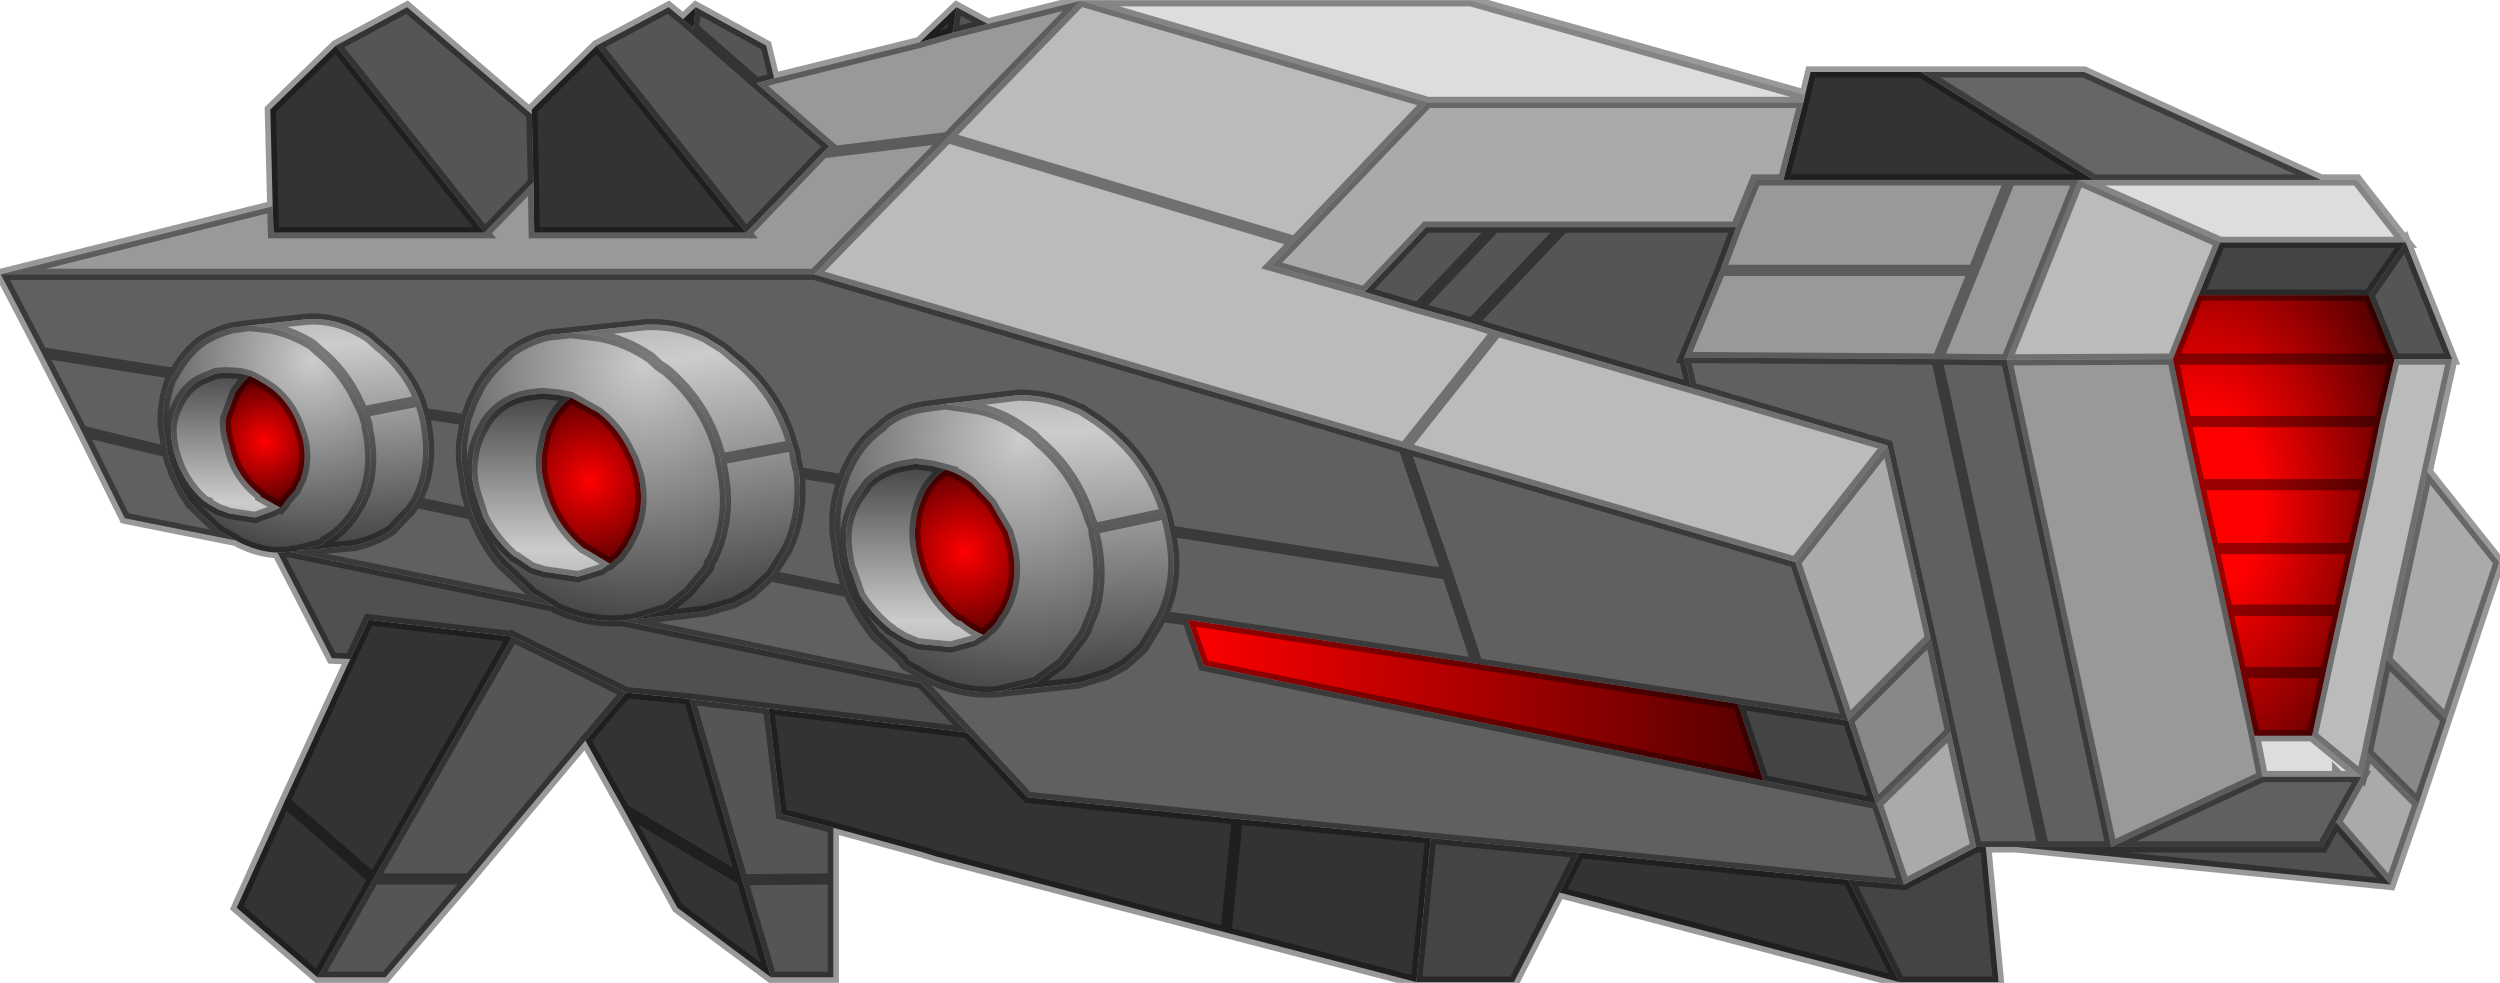 <?xml version="1.0" encoding="UTF-8" standalone="no"?>
<svg xmlns:xlink="http://www.w3.org/1999/xlink" height="61.45px" width="156.3px" xmlns="http://www.w3.org/2000/svg">
  <g transform="matrix(1.0, 0.0, 0.0, 1.0, 0.05, 0.05)">
    <path d="M153.25 22.4 L149.65 22.4 148.05 18.4 150.35 15.1 153.25 22.4 M108.5 14.15 L107.5 16.85 105.25 22.3 105.7 24.2 93.55 20.65 92.0 20.15 88.6 19.2 93.4 14.15 88.6 19.2 85.25 18.2 89.1 14.15 93.4 14.15 97.7 14.15 108.5 14.15 M52.05 51.7 L52.05 54.9 52.05 61.05 48.15 61.05 46.35 54.95 43.05 43.65 48.0 44.25 48.8 50.85 52.05 51.7 M36.55 46.25 L29.3 54.9 24.05 61.05 19.8 61.05 23.3 54.9 32.0 39.75 39.1 43.25 36.55 46.25 M20.95 2.8 L25.4 0.4 33.2 7.1 33.3 11.35 30.25 14.5 20.95 2.8 M37.25 2.8 L41.75 0.4 42.65 1.15 43.3 1.7 43.45 0.4 47.85 2.8 48.35 4.85 47.25 5.15 51.8 9.1 51.4 9.5 46.6 14.5 37.25 2.8 M59.75 0.4 L61.7 1.45 59.5 2.0 59.75 0.4 M97.7 14.15 L92.0 20.15 97.7 14.15 M47.25 5.15 L43.3 1.7 47.25 5.15 M29.3 54.9 L23.3 54.9 29.3 54.9 M52.05 54.9 L46.35 54.95 52.05 54.9" fill="#555555" fill-rule="evenodd" stroke="none"/>
    <path d="M125.6 11.2 L111.45 11.2 112.7 6.35 112.8 5.9 113.15 4.45 120.05 4.45 130.85 11.2 129.9 11.2 125.6 11.2 M118.7 61.35 L97.45 55.75 98.7 53.25 115.5 54.95 118.7 61.35 M88.5 61.35 L76.6 58.25 58.5 53.5 57.7 53.25 52.05 51.7 48.8 50.85 48.0 44.25 60.45 45.75 64.2 49.8 77.3 51.15 89.4 52.35 88.5 61.35 M48.15 61.05 L42.3 56.7 38.95 50.55 36.55 46.25 39.1 43.25 43.05 43.65 46.35 54.95 48.15 61.05 M19.8 61.05 L14.75 56.7 17.75 50.05 21.85 41.15 23.0 38.7 32.0 39.75 23.3 54.9 17.75 50.05 23.3 54.9 19.8 61.05 M17.0 12.85 L16.85 6.8 20.95 2.8 30.25 14.5 17.05 14.5 17.0 12.85 M33.2 7.1 L33.2 6.8 37.25 2.8 46.6 14.5 33.35 14.5 33.3 11.35 33.2 7.1 M42.65 1.15 L43.45 0.4 43.3 1.7 42.65 1.15 M57.45 2.6 L59.75 0.4 59.5 2.0 57.45 2.6 M76.6 58.25 L77.3 51.15 76.6 58.25 M38.95 50.55 L46.35 54.95 38.95 50.55" fill="#333333" fill-rule="evenodd" stroke="none"/>
    <path d="M129.9 11.2 L125.4 22.45 135.8 22.4 136.6 26.3 137.45 30.25 138.35 34.25 139.2 38.1 140.05 42.0 140.9 45.95 141.4 48.5 131.95 52.9 125.4 22.45 121.1 22.4 105.25 22.3 107.5 16.85 108.5 14.15 109.7 11.2 111.45 11.2 125.6 11.2 123.35 16.85 107.5 16.85 123.35 16.85 125.6 11.2 129.9 11.2 M123.35 16.85 L121.1 22.4 123.35 16.85 M0.0 17.1 L17.0 12.85 17.05 14.5 30.25 14.5 33.3 11.35 33.35 14.5 46.6 14.5 51.4 9.5 51.8 9.1 47.25 5.15 48.35 4.85 57.45 2.6 59.5 2.0 61.7 1.45 67.5 0.0 59.2 8.55 50.85 17.1 0.0 17.1 M59.2 8.55 L51.4 9.5 59.2 8.55" fill="#999999" fill-rule="evenodd" stroke="none"/>
    <path d="M105.25 22.3 L121.1 22.4 121.05 22.45 127.7 52.9 121.05 22.45 121.1 22.4 125.4 22.45 131.95 52.9 127.7 52.9 126.0 52.9 124.1 52.9 123.5 52.9 121.9 45.7 120.65 39.85 117.95 27.8 105.7 24.2 105.25 22.3 M146.1 48.5 L146.2 48.5 147.6 48.5 146.0 51.35 145.15 52.9 131.95 52.9 141.4 48.5 146.1 48.5 M14.75 33.75 L7.75 32.35 5.05 26.9 2.55 22.0 0.0 17.1 50.85 17.1 87.75 27.95 112.2 35.1 115.5 45.0 108.6 43.95 92.3 41.45 74.2 38.7 72.6 38.5 74.2 38.7 75.2 41.55 110.2 48.75 117.3 50.2 119.0 55.25 115.5 54.95 98.7 53.25 89.4 52.35 77.3 51.15 64.2 49.8 60.45 45.75 57.55 42.65 38.85 38.75 39.15 38.7 39.4 38.7 44.05 38.15 45.8 37.65 46.9 37.05 48.1 35.95 48.4 35.5 49.15 34.3 Q50.2 32.1 49.9 29.5 L49.7 28.7 49.65 28.25 49.5 27.8 Q48.6 24.45 45.8 22.25 L45.15 21.7 44.25 21.15 44.1 21.05 Q42.3 20.15 40.3 20.25 L35.65 20.75 34.2 20.9 Q32.8 21.25 31.75 22.05 L31.7 22.15 Q30.7 22.9 29.95 24.1 L29.45 25.1 29.05 26.2 28.8 27.7 28.8 28.7 29.1 30.75 29.5 32.1 Q30.05 33.55 31.0 34.85 L31.35 35.25 32.95 36.75 33.25 37.05 34.6 37.85 18.05 34.45 18.3 34.4 18.45 34.4 22.15 34.05 Q23.4 33.75 24.4 33.1 L25.6 31.85 25.95 31.35 26.15 30.95 Q27.05 28.95 26.6 26.55 L26.55 26.2 26.45 25.8 26.2 25.0 Q25.4 22.95 23.55 21.5 L23.05 21.05 Q21.2 19.8 19.2 19.9 L15.55 20.3 14.45 20.45 Q13.3 20.75 12.45 21.35 11.65 22.0 11.05 22.95 L10.85 23.3 10.6 23.7 Q10.25 24.65 10.15 25.75 L10.15 26.55 10.4 28.1 10.4 28.2 Q10.85 29.95 11.85 31.4 L11.9 31.4 12.15 31.7 13.4 32.9 13.6 33.05 13.6 33.1 14.75 33.75 M73.1 33.15 L90.45 35.85 92.3 41.45 90.45 35.85 73.1 33.15 73.0 32.7 72.85 32.05 Q71.85 28.8 69.15 26.65 L68.55 26.2 67.55 25.55 67.4 25.5 Q65.6 24.65 63.65 24.65 L59.05 25.2 57.6 25.4 Q56.15 25.65 55.15 26.5 L55.1 26.6 Q54.0 27.35 53.25 28.6 L52.8 29.5 52.65 29.95 Q52.25 30.95 52.15 32.15 L52.15 33.2 52.45 35.2 52.85 36.55 53.0 36.95 Q53.55 38.2 54.4 39.3 L54.65 39.65 56.3 41.15 56.55 41.5 57.95 42.3 58.05 42.35 Q60.05 43.35 62.25 43.2 L67.35 42.65 69.15 42.1 70.25 41.5 71.15 40.7 71.45 40.4 72.45 38.75 72.6 38.5 Q73.75 36.05 73.1 33.2 L73.1 33.15 M90.45 35.85 L87.75 28.0 87.75 27.95 87.75 28.0 90.45 35.85 M48.1 35.95 L53.0 36.95 48.1 35.95 M52.65 29.95 L49.9 29.5 52.65 29.95 M29.05 26.2 L26.45 25.8 29.05 26.2 M2.55 22.0 L10.85 23.3 2.55 22.0 M5.05 26.9 L10.4 28.2 5.05 26.9 M29.5 32.1 L25.95 31.35 29.5 32.1" fill="#606060" fill-rule="evenodd" stroke="none"/>
    <path d="M131.95 52.9 L145.15 52.9 146.0 51.35 149.4 55.25 126.0 52.9 127.7 52.9 131.95 52.9 M21.85 41.15 L20.7 41.1 17.3 34.5 18.05 34.45 34.6 37.85 34.7 37.95 Q36.7 38.9 38.85 38.75 L57.55 42.65 60.45 45.75 48.0 44.25 43.05 43.65 39.1 43.25 32.0 39.75 23.0 38.7 21.85 41.15" fill="#505050" fill-rule="evenodd" stroke="none"/>
    <path d="M150.35 15.1 L148.05 18.4 137.4 18.4 138.75 15.1 150.35 15.1 M124.1 52.9 L124.9 61.35 118.7 61.35 115.5 54.95 119.0 55.25 123.5 52.9 124.1 52.9 M97.45 55.75 L94.6 61.35 88.5 61.35 89.4 52.35 98.7 53.25 97.45 55.75 M108.6 43.95 L115.5 45.0 117.2 50.1 117.3 50.2 110.2 48.75 108.6 43.95" fill="#444444" fill-rule="evenodd" stroke="none"/>
    <path d="M147.6 48.5 L147.95 47.0 151.15 50.2 149.4 55.25 146.0 51.35 147.6 48.5 M149.15 41.2 L151.7 29.45 156.2 35.1 152.9 44.95 149.15 41.2 M111.45 11.2 L109.7 11.2 108.5 14.15 97.7 14.15 93.4 14.15 89.1 14.15 85.25 18.2 79.45 16.55 80.9 15.05 89.2 6.35 112.7 6.35 111.45 11.2 M117.95 27.8 L120.65 39.85 115.5 45.0 112.2 35.1 117.95 27.8 M121.9 45.7 L123.5 52.9 119.0 55.25 117.3 50.2 121.9 45.7" fill="#aaaaaa" fill-rule="evenodd" stroke="none"/>
    <path d="M144.5 45.95 L147.6 48.5 146.2 48.5 146.1 48.4 146.1 48.5 141.4 48.5 140.9 45.95 144.5 45.95 M145.05 11.2 L147.3 11.2 150.35 15.1 138.75 15.1 129.9 11.2 130.85 11.2 145.05 11.2 M112.8 5.9 L112.7 6.35 89.2 6.35 67.5 0.0 91.9 0.0 112.8 5.9" fill="#dddddd" fill-rule="evenodd" stroke="none"/>
    <path d="M149.65 22.4 L153.25 22.4 151.7 29.45 149.15 41.2 147.95 47.0 147.6 48.5 144.5 45.95 145.35 42.0 146.2 38.1 147.05 34.25 147.95 30.25 148.75 26.3 149.65 22.4 M138.75 15.1 L137.4 18.4 135.8 22.4 125.4 22.45 129.9 11.2 138.75 15.1 M105.7 24.2 L117.95 27.8 112.2 35.1 87.75 27.95 93.55 20.65 105.7 24.2 M88.6 19.2 L92.0 20.15 93.55 20.65 87.75 27.95 50.85 17.1 59.2 8.55 80.9 15.05 59.2 8.55 67.5 0.0 89.2 6.35 80.9 15.05 79.45 16.55 85.25 18.2 88.6 19.2" fill="#bbbbbb" fill-rule="evenodd" stroke="none"/>
    <path d="M147.95 47.0 L149.15 41.2 152.9 44.95 151.15 50.2 147.95 47.0 M120.65 39.85 L121.9 45.7 117.3 50.2 117.2 50.1 115.5 45.0 120.65 39.85" fill="#888888" fill-rule="evenodd" stroke="none"/>
    <path d="M130.85 11.2 L120.05 4.45 130.25 4.45 145.05 11.2 130.85 11.2" fill="#666666" fill-rule="evenodd" stroke="none"/>
    <path d="M148.05 18.4 L149.65 22.4 148.75 26.3 147.95 30.25 147.05 34.25 146.2 38.1 145.35 42.0 144.5 45.95 140.9 45.95 140.05 42.0 139.2 38.1 138.35 34.25 137.45 30.25 136.6 26.3 135.8 22.4 137.4 18.4 148.05 18.4 M149.65 22.4 L135.8 22.4 149.65 22.4 M139.2 38.1 L146.2 38.1 139.2 38.1 M145.35 42.0 L140.05 42.0 145.35 42.0 M137.45 30.25 L147.95 30.25 137.45 30.25 M147.05 34.25 L138.35 34.25 147.05 34.25 M148.75 26.3 L136.6 26.3 148.75 26.3" fill="url(#gradient0)" fill-rule="evenodd" stroke="none"/>
    <path d="M74.2 38.7 L92.3 41.45 108.6 43.95 110.2 48.75 75.2 41.55 74.2 38.7" fill="url(#gradient1)" fill-rule="evenodd" stroke="none"/>
    <path d="M39.4 38.7 L41.4 38.1 41.75 37.95 43.0 36.95 44.25 35.45 44.3 35.15 44.5 34.85 Q45.8 32.15 45.0 28.8 L45.0 28.7 45.0 28.65 Q44.25 25.35 41.6 23.1 L41.15 22.8 40.6 22.3 Q39.05 21.25 37.35 20.95 L35.65 20.75 40.3 20.25 Q42.3 20.15 44.1 21.05 L44.25 21.15 45.15 21.7 45.8 22.25 Q48.6 24.45 49.5 27.8 L49.65 28.25 49.7 28.7 49.9 29.5 Q50.2 32.1 49.15 34.3 L48.4 35.5 48.1 35.95 46.9 37.05 45.8 37.65 44.05 38.15 39.4 38.7 M45.0 28.65 L49.5 27.8 45.0 28.65" fill="url(#gradient2)" fill-rule="evenodd" stroke="none"/>
    <path d="M35.65 20.75 L37.35 20.95 Q39.05 21.25 40.6 22.3 L41.15 22.8 41.6 23.1 Q44.25 25.35 45.0 28.65 L45.0 28.7 45.0 28.8 Q45.8 32.15 44.5 34.85 L44.3 35.15 44.25 35.45 43.0 36.95 41.75 37.95 41.4 38.1 39.4 38.7 39.15 38.7 38.85 38.75 Q36.7 38.9 34.7 37.95 L34.6 37.85 33.25 37.05 32.95 36.75 31.35 35.25 31.0 34.85 Q30.05 33.55 29.5 32.1 L29.1 30.75 28.8 28.7 28.8 27.7 29.05 26.2 29.45 25.1 29.95 24.1 Q30.7 22.9 31.7 22.15 L31.75 22.05 Q32.8 21.25 34.2 20.9 L35.65 20.75 M35.65 24.8 L34.9 24.65 33.85 24.55 33.0 24.65 Q31.25 24.95 30.3 26.4 L30.2 26.6 Q29.6 27.6 29.5 28.7 29.35 29.7 29.7 30.85 L30.15 32.25 Q30.85 33.65 32.1 34.75 L32.25 34.8 32.3 34.85 33.2 35.45 34.0 35.7 36.1 36.0 37.55 35.55 37.95 35.25 38.1 35.2 38.5 34.85 38.6 34.8 39.15 34.05 39.25 33.85 Q40.4 31.95 39.85 29.6 L39.55 28.7 39.1 27.8 Q38.45 26.6 37.35 25.75 L35.65 24.8" fill="url(#gradient3)" fill-rule="evenodd" stroke="none"/>
    <path d="M61.45 39.65 L61.8 39.3 61.9 39.25 62.25 38.85 62.45 38.5 62.6 38.3 Q63.75 36.4 63.2 34.05 L62.95 33.2 61.9 31.4 60.7 30.15 Q59.9 29.55 59.05 29.3 L58.3 29.1 57.2 28.95 56.3 29.1 Q55.1 29.35 54.25 30.15 L53.6 31.05 Q52.95 32.05 52.85 33.2 52.8 34.1 53.05 35.3 L53.55 36.7 53.7 37.15 Q54.4 38.25 55.45 39.15 L55.6 39.25 55.6 39.3 56.5 39.85 57.35 40.2 59.4 40.4 60.85 40.0 61.3 39.7 61.45 39.65 M59.05 25.2 L60.7 25.45 Q62.35 25.65 63.9 26.75 L64.55 27.2 64.9 27.55 Q67.2 29.5 68.1 32.4 L68.35 33.0 68.35 33.1 68.35 33.3 Q68.95 35.75 68.4 37.95 L67.85 39.3 67.85 39.35 67.7 39.6 67.55 39.85 67.5 39.9 66.35 41.4 65.05 42.35 64.75 42.6 62.25 43.2 Q60.05 43.35 58.05 42.35 L57.95 42.3 56.55 41.5 56.3 41.15 54.65 39.65 54.4 39.3 Q53.55 38.2 53.0 36.95 L52.85 36.55 52.45 35.2 52.15 33.2 52.15 32.15 Q52.25 30.95 52.65 29.95 L52.8 29.5 53.25 28.6 Q54.0 27.35 55.1 26.6 L55.15 26.5 Q56.15 25.65 57.6 25.4 L59.05 25.2" fill="url(#gradient4)" fill-rule="evenodd" stroke="none"/>
    <path d="M73.1 33.15 L73.1 33.2 Q73.75 36.05 72.6 38.5 L72.45 38.75 71.45 40.4 71.15 40.7 70.25 41.5 69.15 42.1 67.35 42.65 62.25 43.2 64.75 42.6 65.05 42.35 66.35 41.4 67.5 39.9 67.55 39.85 67.7 39.6 67.85 39.35 67.85 39.3 68.4 37.95 Q68.95 35.75 68.35 33.3 L68.35 33.1 68.35 33.0 68.1 32.4 Q67.2 29.5 64.9 27.55 L64.55 27.2 63.9 26.75 Q62.35 25.65 60.7 25.45 L59.05 25.2 63.65 24.65 Q65.6 24.65 67.4 25.5 L67.55 25.55 68.55 26.2 69.15 26.65 Q71.85 28.8 72.85 32.05 L73.0 32.7 73.1 33.15 M68.35 33.0 L72.85 32.05 68.35 33.0" fill="url(#gradient5)" fill-rule="evenodd" stroke="none"/>
    <path d="M61.45 39.65 L61.3 39.7 60.85 40.0 59.4 40.4 57.35 40.2 56.5 39.85 55.6 39.3 55.6 39.25 55.45 39.15 Q54.4 38.25 53.7 37.15 L53.55 36.7 53.05 35.3 Q52.8 34.1 52.85 33.2 52.95 32.05 53.6 31.05 L54.25 30.15 Q55.1 29.35 56.3 29.1 L57.2 28.95 58.3 29.1 59.05 29.3 Q58.35 29.75 57.85 30.55 L57.75 30.75 Q57.3 31.65 57.2 32.6 57.05 33.65 57.35 34.8 57.8 36.8 59.3 38.25 L59.75 38.65 59.9 38.75 60.0 38.75 Q60.7 39.35 61.45 39.65" fill="url(#gradient6)" fill-rule="evenodd" stroke="none"/>
    <path d="M59.05 29.3 Q59.9 29.55 60.7 30.15 L61.9 31.4 62.95 33.2 63.2 34.05 Q63.75 36.4 62.6 38.3 L62.45 38.5 62.25 38.85 61.9 39.25 61.8 39.3 61.45 39.65 Q60.7 39.35 60.0 38.75 L59.9 38.75 59.75 38.65 59.3 38.25 Q57.8 36.8 57.35 34.8 57.05 33.65 57.2 32.6 57.3 31.65 57.75 30.75 L57.85 30.55 Q58.35 29.75 59.05 29.3" fill="url(#gradient7)" fill-rule="evenodd" stroke="none"/>
    <path d="M15.55 20.3 L19.2 19.9 Q21.2 19.8 23.05 21.05 L23.55 21.5 Q25.4 22.95 26.2 25.0 L26.45 25.8 26.55 26.2 26.6 26.55 Q27.05 28.95 26.15 30.95 L25.95 31.35 25.6 31.85 24.4 33.1 Q23.4 33.75 22.15 34.05 L18.45 34.4 20.05 34.0 20.2 33.9 20.25 33.8 Q21.5 33.1 22.25 31.8 L22.5 31.4 22.8 30.7 Q23.4 28.85 22.9 26.65 L22.9 26.5 22.65 25.7 22.4 25.2 Q21.55 23.25 19.9 21.9 L19.45 21.5 Q18.25 20.75 16.85 20.45 L15.55 20.3 M22.65 25.7 L26.2 25.0 22.65 25.7" fill="url(#gradient8)" fill-rule="evenodd" stroke="none"/>
    <path d="M38.1 35.2 L37.95 35.25 37.55 35.55 36.1 36.0 34.0 35.7 33.2 35.45 32.3 34.85 32.25 34.8 32.1 34.75 Q30.85 33.65 30.15 32.25 L29.7 30.85 Q29.35 29.7 29.5 28.7 29.6 27.6 30.2 26.6 L30.3 26.4 Q31.25 24.95 33.0 24.65 L33.85 24.55 34.9 24.65 35.65 24.8 Q34.95 25.3 34.5 26.1 L34.1 27.0 33.85 28.2 Q33.7 29.2 34.0 30.3 34.55 32.65 36.4 34.2 L36.6 34.3 38.1 35.2" fill="url(#gradient9)" fill-rule="evenodd" stroke="none"/>
    <path d="M17.3 34.5 Q16.05 34.45 14.8 33.8 L14.75 33.75 13.6 33.1 13.6 33.05 13.4 32.9 12.15 31.7 11.9 31.4 11.85 31.4 Q10.85 29.95 10.4 28.2 L10.4 28.1 10.15 26.55 10.15 25.75 Q10.25 24.65 10.6 23.7 L10.85 23.3 11.05 22.95 Q11.65 22.0 12.45 21.35 13.3 20.75 14.45 20.45 L15.55 20.3 16.85 20.45 Q18.25 20.75 19.45 21.5 L19.9 21.9 Q21.55 23.25 22.4 25.2 L22.65 25.7 22.9 26.5 22.9 26.65 Q23.4 28.85 22.8 30.7 L22.5 31.4 22.25 31.8 Q21.5 33.1 20.25 33.8 L20.2 33.9 20.05 34.0 18.45 34.4 18.3 34.4 18.05 34.45 17.3 34.5 M15.55 23.45 L14.95 23.3 14.05 23.25 13.45 23.3 12.6 23.65 Q11.8 24.0 11.25 24.9 10.8 25.65 10.65 26.55 10.6 27.35 10.85 28.25 11.35 30.1 12.75 31.3 L12.9 31.35 12.9 31.4 13.6 31.8 14.3 32.05 15.9 32.3 17.0 31.9 17.4 31.7 17.5 31.7 17.75 31.4 17.75 31.35 18.4 30.6 18.75 29.9 Q19.2 28.65 18.85 27.3 L18.6 26.55 Q18.1 25.2 17.0 24.3 L16.85 24.2 Q16.2 23.75 15.55 23.45" fill="url(#gradient10)" fill-rule="evenodd" stroke="none"/>
    <path d="M17.5 31.7 L17.4 31.7 17.0 31.9 15.9 32.3 14.3 32.05 13.6 31.8 12.9 31.4 12.9 31.35 12.75 31.3 Q11.35 30.1 10.85 28.25 10.6 27.35 10.65 26.55 10.8 25.65 11.25 24.9 11.8 24.0 12.6 23.65 L13.45 23.3 14.05 23.25 14.95 23.3 15.55 23.45 15.05 23.95 14.65 24.5 14.05 26.15 Q14.0 26.9 14.3 27.85 14.65 29.65 16.15 30.85 L16.25 30.95 16.25 31.0 17.5 31.7" fill="url(#gradient11)" fill-rule="evenodd" stroke="none"/>
    <path d="M15.55 23.45 Q16.2 23.75 16.85 24.2 L17.0 24.3 Q18.1 25.2 18.6 26.55 L18.85 27.3 Q19.2 28.65 18.75 29.9 L18.4 30.6 17.75 31.35 17.75 31.4 17.5 31.7 16.25 31.0 16.25 30.95 16.15 30.85 Q14.65 29.65 14.3 27.85 14.0 26.9 14.05 26.15 L14.65 24.5 15.05 23.95 15.55 23.45" fill="url(#gradient12)" fill-rule="evenodd" stroke="none"/>
    <path d="M35.65 24.8 L37.35 25.75 Q38.45 26.6 39.1 27.8 L39.55 28.7 39.85 29.6 Q40.4 31.95 39.25 33.85 L39.15 34.05 38.6 34.8 38.5 34.85 38.1 35.2 36.6 34.3 36.4 34.2 Q34.55 32.65 34.0 30.3 33.7 29.2 33.85 28.2 L34.1 27.0 34.5 26.1 Q34.95 25.3 35.65 24.8" fill="url(#gradient13)" fill-rule="evenodd" stroke="none"/>
    <path d="M149.65 22.4 L153.25 22.4 150.35 15.1 148.05 18.4 149.65 22.4 148.75 26.3 147.95 30.25 147.05 34.25 146.2 38.1 145.35 42.0 144.5 45.95 147.6 48.5 147.95 47.0 149.15 41.2 151.7 29.45 153.25 22.4 M145.05 11.2 L147.3 11.2 150.35 15.1 138.75 15.1 137.4 18.4 148.05 18.4 M138.75 15.1 L129.9 11.2 125.4 22.45 135.8 22.4 137.4 18.4 M107.5 16.85 L123.35 16.85 125.6 11.2 111.45 11.2 109.7 11.2 108.5 14.15 107.5 16.85 105.25 22.3 121.1 22.4 123.35 16.85 M125.6 11.2 L129.9 11.2 130.85 11.2 120.05 4.45 113.15 4.45 112.8 5.9 112.7 6.35 111.45 11.2 M141.4 48.5 L140.9 45.95 140.05 42.0 139.2 38.1 138.35 34.25 137.45 30.25 136.6 26.3 135.8 22.4 149.65 22.4 M146.1 48.5 L146.2 48.5 146.1 48.4 146.1 48.5 141.4 48.5 131.95 52.9 145.15 52.9 146.0 51.35 147.6 48.5 146.2 48.5 M151.7 29.45 L156.2 35.1 152.9 44.95 151.15 50.2 149.4 55.25 126.0 52.9 124.1 52.9 124.9 61.35 118.7 61.35 97.45 55.75 94.6 61.35 88.5 61.35 76.6 58.25 58.5 53.5 57.7 53.25 52.05 51.7 52.05 54.9 52.05 61.05 48.15 61.05 42.3 56.7 38.95 50.55 36.55 46.25 29.3 54.9 24.05 61.05 19.8 61.05 14.75 56.7 17.75 50.05 21.85 41.15 20.7 41.1 17.3 34.5 Q16.05 34.45 14.8 33.8 L14.75 33.75 7.75 32.35 5.05 26.9 2.55 22.0 0.0 17.1 17.0 12.85 16.85 6.8 20.95 2.8 25.4 0.4 33.2 7.1 33.2 6.8 37.25 2.8 41.75 0.4 42.65 1.15 43.45 0.4 47.85 2.8 48.35 4.85 57.45 2.6 59.75 0.4 61.7 1.45 67.5 0.0 91.9 0.0 112.8 5.9 M152.9 44.95 L149.15 41.2 M130.85 11.2 L145.05 11.2 130.25 4.45 120.05 4.45 M138.35 34.25 L147.05 34.25 M147.95 30.25 L137.45 30.25 M140.05 42.0 L145.35 42.0 M146.2 38.1 L139.2 38.1 M140.9 45.95 L144.5 45.95 M136.6 26.3 L148.75 26.3 M105.25 22.3 L105.7 24.2 117.95 27.8 120.65 39.85 121.9 45.7 123.5 52.9 124.1 52.9 M127.7 52.9 L121.05 22.45 121.1 22.4 125.4 22.45 131.95 52.9 127.7 52.9 126.0 52.9 M85.25 18.2 L89.1 14.15 93.4 14.15 97.7 14.15 108.5 14.15 M93.4 14.15 L88.6 19.2 92.0 20.15 97.7 14.15 M92.0 20.15 L93.55 20.65 105.7 24.2 M85.25 18.2 L88.6 19.2 M92.3 41.45 L90.45 35.85 73.1 33.15 73.1 33.2 Q73.75 36.05 72.6 38.5 L74.2 38.7 92.3 41.45 108.6 43.95 115.5 45.0 112.2 35.1 87.75 27.95 87.75 28.0 90.45 35.85 M110.2 48.75 L108.6 43.95 M117.95 27.8 L112.2 35.1 M115.5 45.0 L120.65 39.85 M112.7 6.35 L89.2 6.35 80.9 15.05 79.45 16.55 85.25 18.2 M87.75 27.95 L93.55 20.65 M115.5 54.95 L118.7 61.35 M117.3 50.2 L117.2 50.1 115.5 45.0 M119.0 55.25 L117.3 50.2 110.2 48.75 75.2 41.55 74.2 38.7 M115.5 54.95 L119.0 55.25 123.5 52.9 M88.5 61.35 L89.4 52.35 77.3 51.15 76.6 58.25 M97.45 55.75 L98.7 53.25 89.4 52.35 M98.7 53.25 L115.5 54.95 M146.0 51.35 L149.4 55.25 M147.95 47.0 L151.15 50.2 M117.3 50.2 L121.9 45.7 M57.45 2.6 L59.5 2.0 59.75 0.4 M48.35 4.85 L47.25 5.15 51.8 9.1 51.4 9.5 59.2 8.55 67.5 0.0 89.2 6.35 M43.3 1.7 L47.25 5.15 M42.65 1.15 L43.3 1.7 43.45 0.4 M39.4 38.7 L41.4 38.1 41.75 37.95 43.0 36.95 44.25 35.45 44.3 35.15 44.5 34.85 Q45.8 32.15 45.0 28.8 L45.0 28.7 45.0 28.65 Q44.25 25.35 41.6 23.1 L41.15 22.8 40.6 22.3 Q39.05 21.25 37.35 20.95 L35.65 20.75 34.2 20.9 Q32.8 21.25 31.75 22.05 L31.7 22.15 Q30.7 22.9 29.95 24.1 L29.45 25.1 29.05 26.2 28.8 27.7 28.8 28.7 29.1 30.75 29.5 32.1 Q30.05 33.55 31.0 34.85 L31.35 35.25 32.95 36.75 33.25 37.05 34.6 37.85 34.7 37.95 Q36.7 38.9 38.85 38.75 L39.15 38.7 39.4 38.7 44.05 38.15 45.8 37.65 46.9 37.05 48.1 35.95 48.4 35.5 49.15 34.3 Q50.2 32.1 49.9 29.5 L49.7 28.7 49.65 28.25 49.5 27.8 45.0 28.65 M35.65 20.75 L40.3 20.25 Q42.3 20.15 44.1 21.05 L44.25 21.15 45.15 21.7 45.8 22.25 Q48.6 24.45 49.5 27.8 M59.2 8.55 L50.85 17.1 87.75 27.95 M46.6 14.5 L51.4 9.5 M59.05 29.3 Q59.9 29.55 60.7 30.15 L61.9 31.4 62.95 33.2 63.2 34.05 Q63.75 36.4 62.6 38.3 L62.45 38.5 62.25 38.85 61.9 39.25 61.8 39.3 61.45 39.65 61.3 39.7 60.85 40.0 59.4 40.4 57.35 40.2 56.5 39.85 55.6 39.3 55.6 39.25 55.45 39.15 Q54.4 38.25 53.7 37.15 L53.55 36.7 53.05 35.3 Q52.8 34.1 52.85 33.2 52.95 32.05 53.6 31.05 L54.25 30.15 Q55.1 29.35 56.3 29.1 L57.2 28.95 58.3 29.1 59.05 29.3 Q58.35 29.75 57.85 30.55 L57.75 30.75 Q57.3 31.65 57.2 32.6 57.05 33.65 57.35 34.8 57.8 36.8 59.3 38.25 L59.75 38.65 59.9 38.75 60.0 38.75 Q60.7 39.35 61.45 39.65 M62.25 43.2 L64.75 42.6 65.05 42.35 66.35 41.4 67.5 39.9 67.55 39.85 67.7 39.6 67.85 39.35 67.85 39.3 68.4 37.95 Q68.95 35.75 68.35 33.3 L68.35 33.1 68.35 33.0 68.1 32.4 Q67.2 29.5 64.9 27.55 L64.55 27.2 63.9 26.75 Q62.35 25.65 60.7 25.45 L59.05 25.2 57.6 25.4 Q56.15 25.65 55.15 26.5 L55.1 26.6 Q54.0 27.35 53.25 28.6 L52.8 29.5 52.65 29.95 Q52.25 30.95 52.15 32.15 L52.15 33.2 52.45 35.2 52.85 36.55 53.0 36.95 Q53.55 38.2 54.4 39.3 L54.65 39.65 56.3 41.15 56.55 41.5 57.95 42.3 58.05 42.35 Q60.05 43.35 62.25 43.2 L67.35 42.65 69.15 42.1 70.25 41.5 71.15 40.7 71.45 40.4 72.45 38.75 72.6 38.5 M43.05 43.65 L48.0 44.25 60.45 45.75 57.55 42.65 38.85 38.75 M49.9 29.5 L52.65 29.95 M53.0 36.95 L48.1 35.95 M59.05 25.2 L63.65 24.65 Q65.6 24.65 67.4 25.5 L67.55 25.55 68.55 26.2 69.15 26.65 Q71.85 28.8 72.85 32.05 L73.0 32.7 73.1 33.15 M72.85 32.05 L68.35 33.0 M80.9 15.05 L59.2 8.55 M59.5 2.0 L61.7 1.45 M33.3 11.35 L33.2 7.1 M15.55 20.3 L19.2 19.9 Q21.2 19.8 23.05 21.05 L23.55 21.5 Q25.4 22.95 26.2 25.0 L26.45 25.8 29.05 26.2 M38.1 35.2 L37.95 35.25 37.55 35.55 36.1 36.0 34.0 35.7 33.2 35.45 32.3 34.85 32.25 34.8 32.1 34.75 Q30.85 33.65 30.15 32.25 L29.7 30.85 Q29.35 29.7 29.5 28.7 29.6 27.6 30.2 26.6 L30.3 26.4 Q31.25 24.95 33.0 24.65 L33.85 24.55 34.9 24.65 35.65 24.8 37.35 25.75 Q38.45 26.6 39.1 27.8 L39.55 28.7 39.85 29.6 Q40.4 31.95 39.25 33.85 L39.15 34.05 38.6 34.8 38.5 34.85 38.1 35.2 36.6 34.3 36.4 34.2 Q34.55 32.65 34.0 30.3 33.7 29.2 33.85 28.2 L34.1 27.0 34.5 26.1 Q34.95 25.3 35.65 24.8 M30.25 14.5 L33.3 11.35 33.35 14.5 46.6 14.5 37.25 2.8 M20.95 2.8 L30.25 14.5 17.05 14.5 17.0 12.85 M17.5 31.7 L17.4 31.7 17.0 31.9 15.9 32.3 14.3 32.05 13.6 31.8 12.9 31.4 12.9 31.35 12.75 31.3 Q11.35 30.1 10.85 28.25 10.6 27.35 10.65 26.55 10.8 25.65 11.25 24.9 11.8 24.0 12.6 23.65 L13.45 23.3 14.05 23.25 14.95 23.3 15.55 23.45 Q16.2 23.75 16.85 24.2 L17.0 24.3 Q18.1 25.2 18.6 26.55 L18.85 27.3 Q19.2 28.65 18.75 29.9 L18.4 30.6 17.75 31.35 17.75 31.4 17.5 31.7 16.25 31.0 16.25 30.95 16.15 30.85 Q14.65 29.65 14.3 27.85 14.0 26.9 14.05 26.15 L14.65 24.5 15.05 23.95 15.55 23.45 M15.55 20.3 L14.45 20.45 Q13.3 20.75 12.45 21.35 11.65 22.0 11.05 22.95 L10.85 23.3 10.6 23.7 Q10.25 24.65 10.15 25.75 L10.15 26.55 10.4 28.1 10.4 28.2 Q10.85 29.95 11.85 31.4 L11.9 31.4 12.15 31.7 13.4 32.9 13.6 33.05 13.6 33.1 14.75 33.75 M18.45 34.4 L20.05 34.0 20.2 33.9 20.25 33.8 Q21.5 33.1 22.25 31.8 L22.5 31.4 22.8 30.7 Q23.4 28.85 22.9 26.65 L22.9 26.5 22.65 25.7 22.4 25.2 Q21.55 23.25 19.9 21.9 L19.45 21.5 Q18.25 20.75 16.85 20.45 L15.55 20.3 M10.85 23.3 L2.55 22.0 M18.45 34.4 L18.3 34.4 18.05 34.45 34.6 37.85 M17.3 34.5 L18.05 34.45 M10.4 28.2 L5.05 26.9 M26.45 25.8 L26.55 26.2 26.6 26.55 Q27.05 28.95 26.15 30.95 L25.95 31.35 29.5 32.1 M25.95 31.35 L25.6 31.85 24.4 33.1 Q23.4 33.75 22.15 34.05 L18.45 34.4 M26.2 25.0 L22.65 25.7 M32.0 39.75 L23.0 38.7 21.85 41.15 M39.1 43.25 L32.0 39.75 23.3 54.9 29.3 54.9 M36.55 46.25 L39.1 43.25 43.05 43.65 46.35 54.95 52.05 54.9 M17.75 50.05 L23.3 54.9 19.8 61.05 M60.45 45.75 L64.2 49.8 77.3 51.15 M48.15 61.05 L46.35 54.95 38.95 50.55 M52.05 51.7 L48.8 50.85 48.0 44.25 M50.85 17.1 L0.0 17.1" fill="none" stroke="#000000" stroke-width="0.7" stroke-opacity="0.4"/>
  </g>
  <defs>
    <radialGradient cx="0" cy="0" gradientTransform="matrix(0.016, 0.0, 0.0, 0.025, 137.7, 31.3)" gradientUnits="userSpaceOnUse" id="gradient0" r="819.2" spreadMethod="pad">
      <stop offset="0.0" stop-color="#ff0000"/>
      <stop offset="0.278" stop-color="#ff0000"/>
      <stop offset="1.0" stop-color="#550000"/>
    </radialGradient>
    <linearGradient gradientTransform="matrix(0.022, 0.0, 0.0, 0.006, 92.2, 43.7)" gradientUnits="userSpaceOnUse" id="gradient1" spreadMethod="pad" x1="-819.2" x2="819.2">
      <stop offset="0.0" stop-color="#ff0000"/>
      <stop offset="1.0" stop-color="#550000"/>
    </linearGradient>
    <linearGradient gradientTransform="matrix(0.002, 0.011, -0.011, 0.002, 42.65, 29.05)" gradientUnits="userSpaceOnUse" id="gradient2" spreadMethod="pad" x1="-819.2" x2="819.2">
      <stop offset="0.0" stop-color="#bbbbbb"/>
      <stop offset="0.141" stop-color="#cccccc"/>
      <stop offset="1.0" stop-color="#444444"/>
    </linearGradient>
    <radialGradient cx="0" cy="0" gradientTransform="matrix(0.02, 0.0, 0.0, 0.02, 40.2, 22.75)" gradientUnits="userSpaceOnUse" id="gradient3" r="819.2" spreadMethod="pad">
      <stop offset="0.0" stop-color="#cccccc"/>
      <stop offset="1.0" stop-color="#444444"/>
    </radialGradient>
    <radialGradient cx="0" cy="0" gradientTransform="matrix(0.02, 0.0, 0.0, 0.02, 63.85, 27.4)" gradientUnits="userSpaceOnUse" id="gradient4" r="819.2" spreadMethod="pad">
      <stop offset="0.0" stop-color="#cccccc"/>
      <stop offset="1.0" stop-color="#444444"/>
    </radialGradient>
    <linearGradient gradientTransform="matrix(0.001, 0.011, -0.011, 0.001, 65.8, 33.6)" gradientUnits="userSpaceOnUse" id="gradient5" spreadMethod="pad" x1="-819.2" x2="819.2">
      <stop offset="0.0" stop-color="#bbbbbb"/>
      <stop offset="0.141" stop-color="#cccccc"/>
      <stop offset="1.0" stop-color="#444444"/>
    </linearGradient>
    <linearGradient gradientTransform="matrix(0.0, -0.007, 0.007, 0.0, 57.15, 34.65)" gradientUnits="userSpaceOnUse" id="gradient6" spreadMethod="pad" x1="-819.2" x2="819.2">
      <stop offset="0.0" stop-color="#bbbbbb"/>
      <stop offset="0.141" stop-color="#cccccc"/>
      <stop offset="1.0" stop-color="#444444"/>
    </linearGradient>
    <radialGradient cx="0" cy="0" gradientTransform="matrix(0.007, 0.0, 0.0, 0.007, 60.25, 34.45)" gradientUnits="userSpaceOnUse" id="gradient7" r="819.2" spreadMethod="pad">
      <stop offset="0.0" stop-color="#ff0000"/>
      <stop offset="1.0" stop-color="#550000"/>
    </radialGradient>
    <linearGradient gradientTransform="matrix(9.0E-4, 0.009, -0.009, 9.0E-4, 20.8, 26.85)" gradientUnits="userSpaceOnUse" id="gradient8" spreadMethod="pad" x1="-819.2" x2="819.2">
      <stop offset="0.0" stop-color="#bbbbbb"/>
      <stop offset="0.141" stop-color="#cccccc"/>
      <stop offset="1.0" stop-color="#444444"/>
    </linearGradient>
    <linearGradient gradientTransform="matrix(0.0, -0.007, 0.007, 0.0, 33.75, 30.25)" gradientUnits="userSpaceOnUse" id="gradient9" spreadMethod="pad" x1="-819.2" x2="819.2">
      <stop offset="0.0" stop-color="#bbbbbb"/>
      <stop offset="0.141" stop-color="#cccccc"/>
      <stop offset="1.0" stop-color="#444444"/>
    </linearGradient>
    <radialGradient cx="0" cy="0" gradientTransform="matrix(0.015, 0.0, 0.0, 0.015, 19.45, 22.45)" gradientUnits="userSpaceOnUse" id="gradient10" r="819.2" spreadMethod="pad">
      <stop offset="0.0" stop-color="#cccccc"/>
      <stop offset="1.0" stop-color="#444444"/>
    </radialGradient>
    <linearGradient gradientTransform="matrix(0.0, -0.006, 0.005, 0.0, 14.05, 27.75)" gradientUnits="userSpaceOnUse" id="gradient11" spreadMethod="pad" x1="-819.2" x2="819.2">
      <stop offset="0.0" stop-color="#bbbbbb"/>
      <stop offset="0.141" stop-color="#cccccc"/>
      <stop offset="1.0" stop-color="#444444"/>
    </linearGradient>
    <radialGradient cx="0" cy="0" gradientTransform="matrix(0.005, 0.0, 0.0, 0.005, 16.5, 27.55)" gradientUnits="userSpaceOnUse" id="gradient12" r="819.2" spreadMethod="pad">
      <stop offset="0.0" stop-color="#ff0000"/>
      <stop offset="1.0" stop-color="#550000"/>
    </radialGradient>
    <radialGradient cx="0" cy="0" gradientTransform="matrix(0.007, 0.0, 0.0, 0.007, 36.85, 30.0)" gradientUnits="userSpaceOnUse" id="gradient13" r="819.2" spreadMethod="pad">
      <stop offset="0.0" stop-color="#ff0000"/>
      <stop offset="1.0" stop-color="#550000"/>
    </radialGradient>
  </defs>
</svg>
